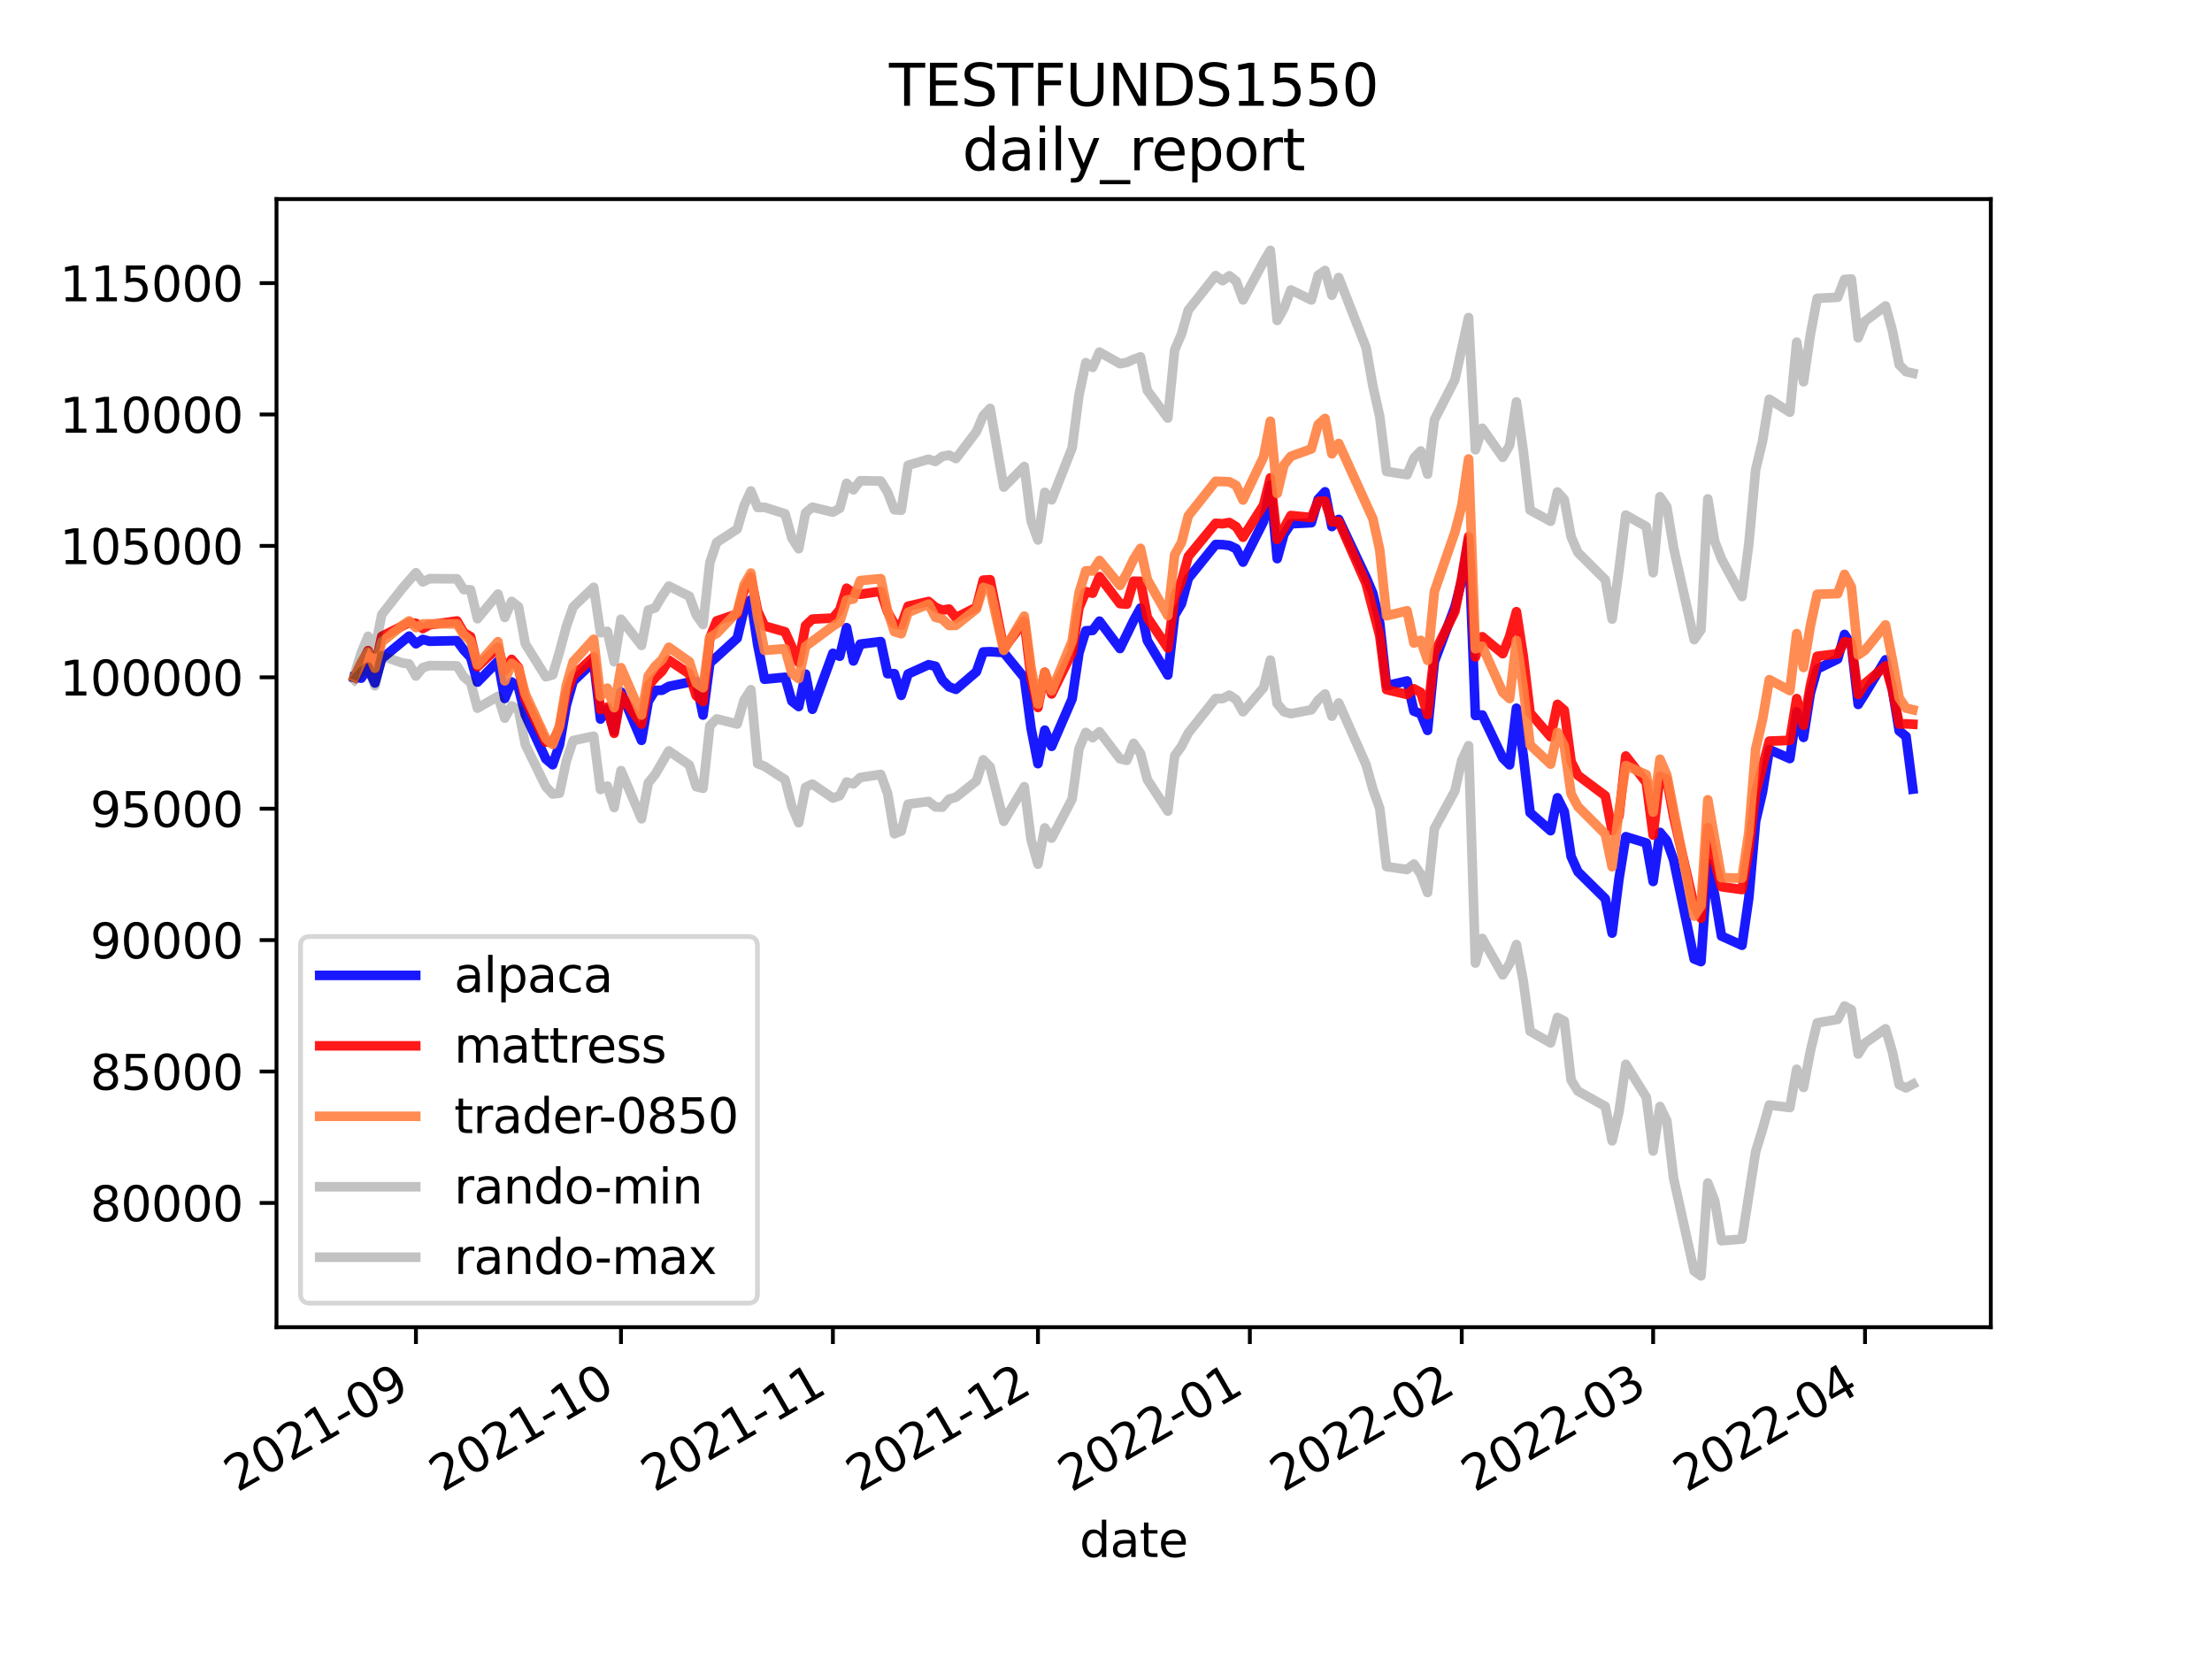 <?xml version="1.0" encoding="utf-8" standalone="no"?>
<!DOCTYPE svg PUBLIC "-//W3C//DTD SVG 1.1//EN"
  "http://www.w3.org/Graphics/SVG/1.1/DTD/svg11.dtd">
<svg height="345.6pt" version="1.1" viewBox="0 0 460.8 345.6" width="460.8pt" xmlns="http://www.w3.org/2000/svg" xmlns:xlink="http://www.w3.org/1999/xlink">
 <defs>
  <style type="text/css">*{stroke-linecap:butt;stroke-linejoin:round;}</style>
 </defs>
 <g id="figure_1">
  <g id="patch_1">
   <path d="M 0 345.6 
L 460.8 345.6 
L 460.8 0 
L 0 0 
z
" style="fill:#ffffff;"/>
  </g>
  <g id="axes_1">
   <g id="patch_2">
    <path d="M 57.6 276.48 
L 414.72 276.48 
L 414.72 41.472 
L 57.6 41.472 
z
" style="fill:#ffffff;"/>
   </g>
   <g id="matplotlib.axis_1">
    <g id="xtick_1">
     <g id="line2d_1">
      <defs>
       <path d="M 0 0 
L 0 3.5 
" id="mdca971bf3f" style="stroke:#000000;stroke-width:0.8;"/>
      </defs>
      <g>
       <use style="stroke:#000000;stroke-width:0.8;" x="86.648" xlink:href="#mdca971bf3f" y="276.48"/>
      </g>
     </g>
     <g id="text_1">
      <!-- 2021-09 -->
      <g transform="translate(49.423 310.952)rotate(-30)scale(0.1 -0.1)">
       <defs>
        <path d="M 1228 531 
L 3431 531 
L 3431 0 
L 469 0 
L 469 531 
Q 828 903 1448 1529 
Q 2069 2156 2228 2338 
Q 2531 2678 2651 2914 
Q 2772 3150 2772 3378 
Q 2772 3750 2511 3984 
Q 2250 4219 1831 4219 
Q 1534 4219 1204 4116 
Q 875 4013 500 3803 
L 500 4441 
Q 881 4594 1212 4672 
Q 1544 4750 1819 4750 
Q 2544 4750 2975 4387 
Q 3406 4025 3406 3419 
Q 3406 3131 3298 2873 
Q 3191 2616 2906 2266 
Q 2828 2175 2409 1742 
Q 1991 1309 1228 531 
z
" id="DejaVuSans-32" transform="scale(0.016)"/>
        <path d="M 2034 4250 
Q 1547 4250 1301 3770 
Q 1056 3291 1056 2328 
Q 1056 1369 1301 889 
Q 1547 409 2034 409 
Q 2525 409 2770 889 
Q 3016 1369 3016 2328 
Q 3016 3291 2770 3770 
Q 2525 4250 2034 4250 
z
M 2034 4750 
Q 2819 4750 3233 4129 
Q 3647 3509 3647 2328 
Q 3647 1150 3233 529 
Q 2819 -91 2034 -91 
Q 1250 -91 836 529 
Q 422 1150 422 2328 
Q 422 3509 836 4129 
Q 1250 4750 2034 4750 
z
" id="DejaVuSans-30" transform="scale(0.016)"/>
        <path d="M 794 531 
L 1825 531 
L 1825 4091 
L 703 3866 
L 703 4441 
L 1819 4666 
L 2450 4666 
L 2450 531 
L 3481 531 
L 3481 0 
L 794 0 
L 794 531 
z
" id="DejaVuSans-31" transform="scale(0.016)"/>
        <path d="M 313 2009 
L 1997 2009 
L 1997 1497 
L 313 1497 
L 313 2009 
z
" id="DejaVuSans-2d" transform="scale(0.016)"/>
        <path d="M 703 97 
L 703 672 
Q 941 559 1184 500 
Q 1428 441 1663 441 
Q 2288 441 2617 861 
Q 2947 1281 2994 2138 
Q 2813 1869 2534 1725 
Q 2256 1581 1919 1581 
Q 1219 1581 811 2004 
Q 403 2428 403 3163 
Q 403 3881 828 4315 
Q 1253 4750 1959 4750 
Q 2769 4750 3195 4129 
Q 3622 3509 3622 2328 
Q 3622 1225 3098 567 
Q 2575 -91 1691 -91 
Q 1453 -91 1209 -44 
Q 966 3 703 97 
z
M 1959 2075 
Q 2384 2075 2632 2365 
Q 2881 2656 2881 3163 
Q 2881 3666 2632 3958 
Q 2384 4250 1959 4250 
Q 1534 4250 1286 3958 
Q 1038 3666 1038 3163 
Q 1038 2656 1286 2365 
Q 1534 2075 1959 2075 
z
" id="DejaVuSans-39" transform="scale(0.016)"/>
       </defs>
       <use xlink:href="#DejaVuSans-32"/>
       <use x="63.623" xlink:href="#DejaVuSans-30"/>
       <use x="127.246" xlink:href="#DejaVuSans-32"/>
       <use x="190.869" xlink:href="#DejaVuSans-31"/>
       <use x="254.492" xlink:href="#DejaVuSans-2d"/>
       <use x="290.576" xlink:href="#DejaVuSans-30"/>
       <use x="354.199" xlink:href="#DejaVuSans-39"/>
      </g>
     </g>
    </g>
    <g id="xtick_2">
     <g id="line2d_2">
      <g>
       <use style="stroke:#000000;stroke-width:0.8;" x="129.366" xlink:href="#mdca971bf3f" y="276.48"/>
      </g>
     </g>
     <g id="text_2">
      <!-- 2021-10 -->
      <g transform="translate(92.141 310.952)rotate(-30)scale(0.1 -0.1)">
       <use xlink:href="#DejaVuSans-32"/>
       <use x="63.623" xlink:href="#DejaVuSans-30"/>
       <use x="127.246" xlink:href="#DejaVuSans-32"/>
       <use x="190.869" xlink:href="#DejaVuSans-31"/>
       <use x="254.492" xlink:href="#DejaVuSans-2d"/>
       <use x="290.576" xlink:href="#DejaVuSans-31"/>
       <use x="354.199" xlink:href="#DejaVuSans-30"/>
      </g>
     </g>
    </g>
    <g id="xtick_3">
     <g id="line2d_3">
      <g>
       <use style="stroke:#000000;stroke-width:0.8;" x="173.507" xlink:href="#mdca971bf3f" y="276.48"/>
      </g>
     </g>
     <g id="text_3">
      <!-- 2021-11 -->
      <g transform="translate(136.283 310.952)rotate(-30)scale(0.1 -0.1)">
       <use xlink:href="#DejaVuSans-32"/>
       <use x="63.623" xlink:href="#DejaVuSans-30"/>
       <use x="127.246" xlink:href="#DejaVuSans-32"/>
       <use x="190.869" xlink:href="#DejaVuSans-31"/>
       <use x="254.492" xlink:href="#DejaVuSans-2d"/>
       <use x="290.576" xlink:href="#DejaVuSans-31"/>
       <use x="354.199" xlink:href="#DejaVuSans-31"/>
      </g>
     </g>
    </g>
    <g id="xtick_4">
     <g id="line2d_4">
      <g>
       <use style="stroke:#000000;stroke-width:0.8;" x="216.225" xlink:href="#mdca971bf3f" y="276.48"/>
      </g>
     </g>
     <g id="text_4">
      <!-- 2021-12 -->
      <g transform="translate(179 310.952)rotate(-30)scale(0.1 -0.1)">
       <use xlink:href="#DejaVuSans-32"/>
       <use x="63.623" xlink:href="#DejaVuSans-30"/>
       <use x="127.246" xlink:href="#DejaVuSans-32"/>
       <use x="190.869" xlink:href="#DejaVuSans-31"/>
       <use x="254.492" xlink:href="#DejaVuSans-2d"/>
       <use x="290.576" xlink:href="#DejaVuSans-31"/>
       <use x="354.199" xlink:href="#DejaVuSans-32"/>
      </g>
     </g>
    </g>
    <g id="xtick_5">
     <g id="line2d_5">
      <g>
       <use style="stroke:#000000;stroke-width:0.8;" x="260.367" xlink:href="#mdca971bf3f" y="276.48"/>
      </g>
     </g>
     <g id="text_5">
      <!-- 2022-01 -->
      <g transform="translate(223.142 310.952)rotate(-30)scale(0.1 -0.1)">
       <use xlink:href="#DejaVuSans-32"/>
       <use x="63.623" xlink:href="#DejaVuSans-30"/>
       <use x="127.246" xlink:href="#DejaVuSans-32"/>
       <use x="190.869" xlink:href="#DejaVuSans-32"/>
       <use x="254.492" xlink:href="#DejaVuSans-2d"/>
       <use x="290.576" xlink:href="#DejaVuSans-30"/>
       <use x="354.199" xlink:href="#DejaVuSans-31"/>
      </g>
     </g>
    </g>
    <g id="xtick_6">
     <g id="line2d_6">
      <g>
       <use style="stroke:#000000;stroke-width:0.8;" x="304.508" xlink:href="#mdca971bf3f" y="276.48"/>
      </g>
     </g>
     <g id="text_6">
      <!-- 2022-02 -->
      <g transform="translate(267.284 310.952)rotate(-30)scale(0.1 -0.1)">
       <use xlink:href="#DejaVuSans-32"/>
       <use x="63.623" xlink:href="#DejaVuSans-30"/>
       <use x="127.246" xlink:href="#DejaVuSans-32"/>
       <use x="190.869" xlink:href="#DejaVuSans-32"/>
       <use x="254.492" xlink:href="#DejaVuSans-2d"/>
       <use x="290.576" xlink:href="#DejaVuSans-30"/>
       <use x="354.199" xlink:href="#DejaVuSans-32"/>
      </g>
     </g>
    </g>
    <g id="xtick_7">
     <g id="line2d_7">
      <g>
       <use style="stroke:#000000;stroke-width:0.8;" x="344.378" xlink:href="#mdca971bf3f" y="276.48"/>
      </g>
     </g>
     <g id="text_7">
      <!-- 2022-03 -->
      <g transform="translate(307.153 310.952)rotate(-30)scale(0.1 -0.1)">
       <defs>
        <path d="M 2597 2516 
Q 3050 2419 3304 2112 
Q 3559 1806 3559 1356 
Q 3559 666 3084 287 
Q 2609 -91 1734 -91 
Q 1441 -91 1130 -33 
Q 819 25 488 141 
L 488 750 
Q 750 597 1062 519 
Q 1375 441 1716 441 
Q 2309 441 2620 675 
Q 2931 909 2931 1356 
Q 2931 1769 2642 2001 
Q 2353 2234 1838 2234 
L 1294 2234 
L 1294 2753 
L 1863 2753 
Q 2328 2753 2575 2939 
Q 2822 3125 2822 3475 
Q 2822 3834 2567 4026 
Q 2313 4219 1838 4219 
Q 1578 4219 1281 4162 
Q 984 4106 628 3988 
L 628 4550 
Q 988 4650 1302 4700 
Q 1616 4750 1894 4750 
Q 2613 4750 3031 4423 
Q 3450 4097 3450 3541 
Q 3450 3153 3228 2886 
Q 3006 2619 2597 2516 
z
" id="DejaVuSans-33" transform="scale(0.016)"/>
       </defs>
       <use xlink:href="#DejaVuSans-32"/>
       <use x="63.623" xlink:href="#DejaVuSans-30"/>
       <use x="127.246" xlink:href="#DejaVuSans-32"/>
       <use x="190.869" xlink:href="#DejaVuSans-32"/>
       <use x="254.492" xlink:href="#DejaVuSans-2d"/>
       <use x="290.576" xlink:href="#DejaVuSans-30"/>
       <use x="354.199" xlink:href="#DejaVuSans-33"/>
      </g>
     </g>
    </g>
    <g id="xtick_8">
     <g id="line2d_8">
      <g>
       <use style="stroke:#000000;stroke-width:0.8;" x="388.52" xlink:href="#mdca971bf3f" y="276.48"/>
      </g>
     </g>
     <g id="text_8">
      <!-- 2022-04 -->
      <g transform="translate(351.295 310.952)rotate(-30)scale(0.1 -0.1)">
       <defs>
        <path d="M 2419 4116 
L 825 1625 
L 2419 1625 
L 2419 4116 
z
M 2253 4666 
L 3047 4666 
L 3047 1625 
L 3713 1625 
L 3713 1100 
L 3047 1100 
L 3047 0 
L 2419 0 
L 2419 1100 
L 313 1100 
L 313 1709 
L 2253 4666 
z
" id="DejaVuSans-34" transform="scale(0.016)"/>
       </defs>
       <use xlink:href="#DejaVuSans-32"/>
       <use x="63.623" xlink:href="#DejaVuSans-30"/>
       <use x="127.246" xlink:href="#DejaVuSans-32"/>
       <use x="190.869" xlink:href="#DejaVuSans-32"/>
       <use x="254.492" xlink:href="#DejaVuSans-2d"/>
       <use x="290.576" xlink:href="#DejaVuSans-30"/>
       <use x="354.199" xlink:href="#DejaVuSans-34"/>
      </g>
     </g>
    </g>
    <g id="text_9">
     <!-- date -->
     <g transform="translate(224.885 324.351)scale(0.1 -0.1)">
      <defs>
       <path d="M 2906 2969 
L 2906 4863 
L 3481 4863 
L 3481 0 
L 2906 0 
L 2906 525 
Q 2725 213 2448 61 
Q 2172 -91 1784 -91 
Q 1150 -91 751 415 
Q 353 922 353 1747 
Q 353 2572 751 3078 
Q 1150 3584 1784 3584 
Q 2172 3584 2448 3432 
Q 2725 3281 2906 2969 
z
M 947 1747 
Q 947 1113 1208 752 
Q 1469 391 1925 391 
Q 2381 391 2643 752 
Q 2906 1113 2906 1747 
Q 2906 2381 2643 2742 
Q 2381 3103 1925 3103 
Q 1469 3103 1208 2742 
Q 947 2381 947 1747 
z
" id="DejaVuSans-64" transform="scale(0.016)"/>
       <path d="M 2194 1759 
Q 1497 1759 1228 1600 
Q 959 1441 959 1056 
Q 959 750 1161 570 
Q 1363 391 1709 391 
Q 2188 391 2477 730 
Q 2766 1069 2766 1631 
L 2766 1759 
L 2194 1759 
z
M 3341 1997 
L 3341 0 
L 2766 0 
L 2766 531 
Q 2569 213 2275 61 
Q 1981 -91 1556 -91 
Q 1019 -91 701 211 
Q 384 513 384 1019 
Q 384 1609 779 1909 
Q 1175 2209 1959 2209 
L 2766 2209 
L 2766 2266 
Q 2766 2663 2505 2880 
Q 2244 3097 1772 3097 
Q 1472 3097 1187 3025 
Q 903 2953 641 2809 
L 641 3341 
Q 956 3463 1253 3523 
Q 1550 3584 1831 3584 
Q 2591 3584 2966 3190 
Q 3341 2797 3341 1997 
z
" id="DejaVuSans-61" transform="scale(0.016)"/>
       <path d="M 1172 4494 
L 1172 3500 
L 2356 3500 
L 2356 3053 
L 1172 3053 
L 1172 1153 
Q 1172 725 1289 603 
Q 1406 481 1766 481 
L 2356 481 
L 2356 0 
L 1766 0 
Q 1100 0 847 248 
Q 594 497 594 1153 
L 594 3053 
L 172 3053 
L 172 3500 
L 594 3500 
L 594 4494 
L 1172 4494 
z
" id="DejaVuSans-74" transform="scale(0.016)"/>
       <path d="M 3597 1894 
L 3597 1613 
L 953 1613 
Q 991 1019 1311 708 
Q 1631 397 2203 397 
Q 2534 397 2845 478 
Q 3156 559 3463 722 
L 3463 178 
Q 3153 47 2828 -22 
Q 2503 -91 2169 -91 
Q 1331 -91 842 396 
Q 353 884 353 1716 
Q 353 2575 817 3079 
Q 1281 3584 2069 3584 
Q 2775 3584 3186 3129 
Q 3597 2675 3597 1894 
z
M 3022 2063 
Q 3016 2534 2758 2815 
Q 2500 3097 2075 3097 
Q 1594 3097 1305 2825 
Q 1016 2553 972 2059 
L 3022 2063 
z
" id="DejaVuSans-65" transform="scale(0.016)"/>
      </defs>
      <use xlink:href="#DejaVuSans-64"/>
      <use x="63.477" xlink:href="#DejaVuSans-61"/>
      <use x="124.756" xlink:href="#DejaVuSans-74"/>
      <use x="163.965" xlink:href="#DejaVuSans-65"/>
     </g>
    </g>
   </g>
   <g id="matplotlib.axis_2">
    <g id="ytick_1">
     <g id="line2d_9">
      <defs>
       <path d="M 0 0 
L -3.5 0 
" id="m763bbea1dd" style="stroke:#000000;stroke-width:0.8;"/>
      </defs>
      <g>
       <use style="stroke:#000000;stroke-width:0.8;" x="57.6" xlink:href="#m763bbea1dd" y="250.591"/>
      </g>
     </g>
     <g id="text_10">
      <!-- 80000 -->
      <g transform="translate(18.788 254.39)scale(0.1 -0.1)">
       <defs>
        <path d="M 2034 2216 
Q 1584 2216 1326 1975 
Q 1069 1734 1069 1313 
Q 1069 891 1326 650 
Q 1584 409 2034 409 
Q 2484 409 2743 651 
Q 3003 894 3003 1313 
Q 3003 1734 2745 1975 
Q 2488 2216 2034 2216 
z
M 1403 2484 
Q 997 2584 770 2862 
Q 544 3141 544 3541 
Q 544 4100 942 4425 
Q 1341 4750 2034 4750 
Q 2731 4750 3128 4425 
Q 3525 4100 3525 3541 
Q 3525 3141 3298 2862 
Q 3072 2584 2669 2484 
Q 3125 2378 3379 2068 
Q 3634 1759 3634 1313 
Q 3634 634 3220 271 
Q 2806 -91 2034 -91 
Q 1263 -91 848 271 
Q 434 634 434 1313 
Q 434 1759 690 2068 
Q 947 2378 1403 2484 
z
M 1172 3481 
Q 1172 3119 1398 2916 
Q 1625 2713 2034 2713 
Q 2441 2713 2670 2916 
Q 2900 3119 2900 3481 
Q 2900 3844 2670 4047 
Q 2441 4250 2034 4250 
Q 1625 4250 1398 4047 
Q 1172 3844 1172 3481 
z
" id="DejaVuSans-38" transform="scale(0.016)"/>
       </defs>
       <use xlink:href="#DejaVuSans-38"/>
       <use x="63.623" xlink:href="#DejaVuSans-30"/>
       <use x="127.246" xlink:href="#DejaVuSans-30"/>
       <use x="190.869" xlink:href="#DejaVuSans-30"/>
       <use x="254.492" xlink:href="#DejaVuSans-30"/>
      </g>
     </g>
    </g>
    <g id="ytick_2">
     <g id="line2d_10">
      <g>
       <use style="stroke:#000000;stroke-width:0.8;" x="57.6" xlink:href="#m763bbea1dd" y="223.217"/>
      </g>
     </g>
     <g id="text_11">
      <!-- 85000 -->
      <g transform="translate(18.788 227.016)scale(0.1 -0.1)">
       <defs>
        <path d="M 691 4666 
L 3169 4666 
L 3169 4134 
L 1269 4134 
L 1269 2991 
Q 1406 3038 1543 3061 
Q 1681 3084 1819 3084 
Q 2600 3084 3056 2656 
Q 3513 2228 3513 1497 
Q 3513 744 3044 326 
Q 2575 -91 1722 -91 
Q 1428 -91 1123 -41 
Q 819 9 494 109 
L 494 744 
Q 775 591 1075 516 
Q 1375 441 1709 441 
Q 2250 441 2565 725 
Q 2881 1009 2881 1497 
Q 2881 1984 2565 2268 
Q 2250 2553 1709 2553 
Q 1456 2553 1204 2497 
Q 953 2441 691 2322 
L 691 4666 
z
" id="DejaVuSans-35" transform="scale(0.016)"/>
       </defs>
       <use xlink:href="#DejaVuSans-38"/>
       <use x="63.623" xlink:href="#DejaVuSans-35"/>
       <use x="127.246" xlink:href="#DejaVuSans-30"/>
       <use x="190.869" xlink:href="#DejaVuSans-30"/>
       <use x="254.492" xlink:href="#DejaVuSans-30"/>
      </g>
     </g>
    </g>
    <g id="ytick_3">
     <g id="line2d_11">
      <g>
       <use style="stroke:#000000;stroke-width:0.8;" x="57.6" xlink:href="#m763bbea1dd" y="195.843"/>
      </g>
     </g>
     <g id="text_12">
      <!-- 90000 -->
      <g transform="translate(18.788 199.642)scale(0.1 -0.1)">
       <use xlink:href="#DejaVuSans-39"/>
       <use x="63.623" xlink:href="#DejaVuSans-30"/>
       <use x="127.246" xlink:href="#DejaVuSans-30"/>
       <use x="190.869" xlink:href="#DejaVuSans-30"/>
       <use x="254.492" xlink:href="#DejaVuSans-30"/>
      </g>
     </g>
    </g>
    <g id="ytick_4">
     <g id="line2d_12">
      <g>
       <use style="stroke:#000000;stroke-width:0.8;" x="57.6" xlink:href="#m763bbea1dd" y="168.469"/>
      </g>
     </g>
     <g id="text_13">
      <!-- 95000 -->
      <g transform="translate(18.788 172.268)scale(0.1 -0.1)">
       <use xlink:href="#DejaVuSans-39"/>
       <use x="63.623" xlink:href="#DejaVuSans-35"/>
       <use x="127.246" xlink:href="#DejaVuSans-30"/>
       <use x="190.869" xlink:href="#DejaVuSans-30"/>
       <use x="254.492" xlink:href="#DejaVuSans-30"/>
      </g>
     </g>
    </g>
    <g id="ytick_5">
     <g id="line2d_13">
      <g>
       <use style="stroke:#000000;stroke-width:0.8;" x="57.6" xlink:href="#m763bbea1dd" y="141.094"/>
      </g>
     </g>
     <g id="text_14">
      <!-- 100000 -->
      <g transform="translate(12.425 144.894)scale(0.1 -0.1)">
       <use xlink:href="#DejaVuSans-31"/>
       <use x="63.623" xlink:href="#DejaVuSans-30"/>
       <use x="127.246" xlink:href="#DejaVuSans-30"/>
       <use x="190.869" xlink:href="#DejaVuSans-30"/>
       <use x="254.492" xlink:href="#DejaVuSans-30"/>
       <use x="318.115" xlink:href="#DejaVuSans-30"/>
      </g>
     </g>
    </g>
    <g id="ytick_6">
     <g id="line2d_14">
      <g>
       <use style="stroke:#000000;stroke-width:0.8;" x="57.6" xlink:href="#m763bbea1dd" y="113.72"/>
      </g>
     </g>
     <g id="text_15">
      <!-- 105000 -->
      <g transform="translate(12.425 117.519)scale(0.1 -0.1)">
       <use xlink:href="#DejaVuSans-31"/>
       <use x="63.623" xlink:href="#DejaVuSans-30"/>
       <use x="127.246" xlink:href="#DejaVuSans-35"/>
       <use x="190.869" xlink:href="#DejaVuSans-30"/>
       <use x="254.492" xlink:href="#DejaVuSans-30"/>
       <use x="318.115" xlink:href="#DejaVuSans-30"/>
      </g>
     </g>
    </g>
    <g id="ytick_7">
     <g id="line2d_15">
      <g>
       <use style="stroke:#000000;stroke-width:0.8;" x="57.6" xlink:href="#m763bbea1dd" y="86.346"/>
      </g>
     </g>
     <g id="text_16">
      <!-- 110000 -->
      <g transform="translate(12.425 90.145)scale(0.1 -0.1)">
       <use xlink:href="#DejaVuSans-31"/>
       <use x="63.623" xlink:href="#DejaVuSans-31"/>
       <use x="127.246" xlink:href="#DejaVuSans-30"/>
       <use x="190.869" xlink:href="#DejaVuSans-30"/>
       <use x="254.492" xlink:href="#DejaVuSans-30"/>
       <use x="318.115" xlink:href="#DejaVuSans-30"/>
      </g>
     </g>
    </g>
    <g id="ytick_8">
     <g id="line2d_16">
      <g>
       <use style="stroke:#000000;stroke-width:0.8;" x="57.6" xlink:href="#m763bbea1dd" y="58.972"/>
      </g>
     </g>
     <g id="text_17">
      <!-- 115000 -->
      <g transform="translate(12.425 62.771)scale(0.1 -0.1)">
       <use xlink:href="#DejaVuSans-31"/>
       <use x="63.623" xlink:href="#DejaVuSans-31"/>
       <use x="127.246" xlink:href="#DejaVuSans-35"/>
       <use x="190.869" xlink:href="#DejaVuSans-30"/>
       <use x="254.492" xlink:href="#DejaVuSans-30"/>
       <use x="318.115" xlink:href="#DejaVuSans-30"/>
      </g>
     </g>
    </g>
   </g>
   <g id="line2d_17">
    <path clip-path="url(#p7fd8f8ef59)" d="M 73.833 141.094 
L 75.257 141.273 
L 76.681 139.109 
L 78.104 142.283 
L 79.528 137.193 
L 85.224 132.511 
L 86.648 134.107 
L 88.072 133.205 
L 89.496 133.586 
L 95.192 133.468 
L 96.616 135.418 
L 98.039 136.938 
L 99.463 142.101 
L 103.735 137.739 
L 105.159 145.505 
L 106.583 142.063 
L 108.007 143.218 
L 109.431 148.888 
L 113.703 158.088 
L 115.127 159.308 
L 116.55 155.165 
L 117.974 146.938 
L 119.398 141.94 
L 123.67 137.834 
L 125.094 149.795 
L 126.518 147.711 
L 127.942 152.329 
L 129.366 144.151 
L 133.638 154.229 
L 135.061 146.093 
L 136.485 143.813 
L 137.909 143.794 
L 139.333 142.982 
L 143.605 142.115 
L 145.029 141.99 
L 146.453 148.967 
L 147.877 138.097 
L 149.301 136.851 
L 153.572 132.948 
L 154.996 127.018 
L 156.42 124.955 
L 157.844 134.339 
L 159.268 141.5 
L 163.54 141.085 
L 164.964 146.07 
L 166.388 147.19 
L 167.812 140.417 
L 169.236 147.755 
L 173.507 136.095 
L 174.931 136.707 
L 176.355 130.754 
L 177.779 137.691 
L 179.203 134.183 
L 183.475 133.652 
L 184.899 140.345 
L 186.323 140.334 
L 187.747 144.857 
L 189.171 140.403 
L 193.442 138.469 
L 194.866 138.782 
L 196.29 141.658 
L 197.714 143.082 
L 199.138 143.601 
L 203.41 139.933 
L 204.834 135.813 
L 206.258 135.755 
L 209.105 135.945 
L 213.377 141.169 
L 214.801 151.764 
L 216.225 159.083 
L 217.649 152.101 
L 219.073 155.478 
L 223.345 145.594 
L 224.769 136.021 
L 226.193 131.402 
L 227.616 131.327 
L 229.04 129.393 
L 233.312 135.099 
L 236.16 129.25 
L 237.584 126.671 
L 239.008 133.432 
L 243.28 140.624 
L 244.704 128.182 
L 246.127 125.764 
L 247.551 120.486 
L 253.247 113.424 
L 254.671 113.457 
L 256.095 113.631 
L 257.519 114.304 
L 258.943 117.101 
L 263.215 108.639 
L 264.638 101.073 
L 266.062 116.376 
L 267.486 111.278 
L 268.91 109.118 
L 273.182 108.894 
L 274.606 103.98 
L 276.03 102.45 
L 277.454 109.698 
L 278.878 108.194 
L 284.573 120.255 
L 285.997 123.616 
L 287.421 129.764 
L 288.845 142.844 
L 293.117 141.853 
L 294.541 148.147 
L 295.965 148.666 
L 297.389 152.154 
L 298.813 137.833 
L 303.084 126.447 
L 304.508 120.938 
L 305.932 112.457 
L 307.356 149.054 
L 308.78 148.941 
L 313.052 157.904 
L 314.476 159.332 
L 315.9 147.535 
L 317.324 157.315 
L 318.748 169.3 
L 323.019 173.05 
L 324.443 166.189 
L 325.867 169.042 
L 327.291 178.417 
L 328.715 181.6 
L 334.411 187.221 
L 335.835 194.386 
L 337.259 183.115 
L 338.682 174.297 
L 342.954 175.612 
L 344.378 183.631 
L 345.802 173.394 
L 347.226 175.122 
L 348.65 179.176 
L 352.922 199.767 
L 354.346 200.327 
L 355.77 179.827 
L 357.193 186.414 
L 358.617 194.999 
L 362.889 196.921 
L 364.313 187.029 
L 365.737 171.074 
L 367.161 165.016 
L 368.585 156.151 
L 372.857 158.025 
L 374.281 148.32 
L 375.704 153.611 
L 377.128 144.434 
L 378.552 139.376 
L 382.824 137.288 
L 384.248 132.163 
L 385.672 134.342 
L 387.096 146.749 
L 388.52 144.497 
L 392.792 137.45 
L 394.216 143.613 
L 395.639 152.259 
L 397.063 153.389 
L 398.487 164.396 
L 398.487 164.396 
" style="fill:none;stroke:#0000ff;stroke-linecap:square;stroke-opacity:0.9;stroke-width:2;"/>
   </g>
   <g id="line2d_18">
    <path clip-path="url(#p7fd8f8ef59)" d="M 73.833 141.094 
L 76.681 135.544 
L 78.104 139.202 
L 79.528 132.56 
L 85.224 129.698 
L 86.648 129.853 
L 88.072 130.941 
L 89.496 130.158 
L 95.192 129.359 
L 96.616 131.799 
L 98.039 132.644 
L 99.463 138.879 
L 103.735 134.881 
L 105.159 139.81 
L 106.583 137.362 
L 108.007 139.058 
L 109.431 145.716 
L 113.703 154.573 
L 115.127 154.651 
L 116.55 151.569 
L 117.974 144.404 
L 119.398 140.777 
L 123.67 136.838 
L 125.094 147.825 
L 126.518 147.301 
L 127.942 152.77 
L 129.366 144.772 
L 133.638 150.834 
L 135.061 142.87 
L 136.485 141.169 
L 137.909 139.826 
L 139.333 137.529 
L 143.605 140.38 
L 145.029 144.934 
L 146.453 146.125 
L 147.877 132.895 
L 149.301 129.343 
L 153.572 127.9 
L 154.996 122.922 
L 156.42 120.244 
L 157.844 127.317 
L 159.268 130.396 
L 163.54 131.611 
L 166.388 138.007 
L 167.812 130.315 
L 169.236 128.971 
L 173.507 128.753 
L 174.931 127.071 
L 176.355 122.536 
L 177.779 123.563 
L 179.203 123.8 
L 183.475 123.175 
L 184.899 127.473 
L 186.323 129.979 
L 187.747 130.239 
L 189.171 126.282 
L 193.442 125.303 
L 194.866 126.515 
L 196.29 127.1 
L 197.714 126.877 
L 199.138 128.683 
L 203.41 126.51 
L 204.834 120.852 
L 206.258 120.764 
L 209.105 135.117 
L 213.377 129.42 
L 214.801 141.209 
L 216.225 147.379 
L 217.649 140.04 
L 219.073 144.564 
L 223.345 135.909 
L 224.769 126.631 
L 226.193 123.251 
L 227.616 123.576 
L 229.04 120.12 
L 233.312 125.743 
L 234.736 125.862 
L 236.16 121.077 
L 237.584 121.103 
L 239.008 128.622 
L 243.28 134.992 
L 244.704 124.377 
L 246.127 121.057 
L 247.551 115.906 
L 253.247 109.009 
L 254.671 109.106 
L 256.095 108.847 
L 257.519 109.718 
L 258.943 111.913 
L 263.215 105.228 
L 264.638 99.542 
L 266.062 112.367 
L 267.486 109.995 
L 268.91 107.391 
L 273.182 107.818 
L 274.606 104.431 
L 276.03 104.403 
L 277.454 108.706 
L 278.878 108.64 
L 284.573 121.546 
L 287.421 132.402 
L 288.845 143.661 
L 293.117 144.669 
L 294.541 143.48 
L 295.965 144.248 
L 297.389 148.854 
L 298.813 136.028 
L 303.084 127.406 
L 304.508 120.315 
L 305.932 111.778 
L 307.356 136.868 
L 308.78 132.642 
L 313.052 136.174 
L 314.476 132.596 
L 315.9 127.426 
L 317.324 136.654 
L 318.748 148.514 
L 323.019 153.483 
L 324.443 146.724 
L 325.867 147.948 
L 327.291 158.647 
L 328.715 161.508 
L 334.411 165.774 
L 335.835 173.082 
L 337.259 170.015 
L 338.682 157.486 
L 342.954 163.023 
L 344.378 173.96 
L 345.802 161.68 
L 347.226 162.37 
L 348.65 170.123 
L 352.922 188.715 
L 354.346 191.298 
L 355.77 172.428 
L 357.193 179.452 
L 358.617 184.72 
L 362.889 185.319 
L 364.313 176.981 
L 365.737 165.123 
L 368.585 154.392 
L 372.857 154.227 
L 374.281 145.526 
L 375.704 151.082 
L 377.128 142.865 
L 378.552 136.71 
L 382.824 136.193 
L 384.248 133.67 
L 385.672 133.917 
L 387.096 144.656 
L 388.52 142.373 
L 392.792 138.713 
L 394.216 143.707 
L 395.639 150.838 
L 397.063 150.787 
L 398.487 150.871 
L 398.487 150.871 
" style="fill:none;stroke:#ff0000;stroke-linecap:square;stroke-opacity:0.9;stroke-width:2;"/>
   </g>
   <g id="line2d_19">
    <path clip-path="url(#p7fd8f8ef59)" d="M 73.833 141.094 
L 75.257 138 
L 76.681 135.864 
L 78.104 139.192 
L 79.528 133.743 
L 83.8 130.303 
L 85.224 129.347 
L 86.648 130.742 
L 88.072 129.98 
L 89.496 129.948 
L 95.192 129.964 
L 96.616 132.214 
L 98.039 133.491 
L 99.463 138.512 
L 103.735 133.668 
L 105.159 141.835 
L 106.583 138.187 
L 108.007 139.212 
L 109.431 144.568 
L 113.703 153.825 
L 115.127 155.1 
L 116.55 151.268 
L 117.974 142.798 
L 119.398 137.867 
L 123.67 133.174 
L 125.094 145.089 
L 126.518 143.356 
L 127.942 147.422 
L 129.366 139.096 
L 133.638 148.945 
L 135.061 140.773 
L 136.485 138.789 
L 137.909 137.436 
L 139.333 134.84 
L 143.605 137.852 
L 145.029 142.307 
L 146.453 143.266 
L 147.877 132.716 
L 149.301 131.956 
L 153.572 127.518 
L 154.996 121.866 
L 156.42 119.38 
L 157.844 128.597 
L 159.268 135.486 
L 163.54 135.141 
L 164.964 140.275 
L 166.388 141.358 
L 167.812 134.649 
L 173.507 130.425 
L 174.931 129.538 
L 176.355 125.004 
L 177.779 124.778 
L 179.203 120.948 
L 183.475 120.538 
L 184.899 127.279 
L 186.323 131.593 
L 187.747 132.016 
L 189.171 127.569 
L 193.442 125.853 
L 194.866 128.592 
L 196.29 128.944 
L 197.714 130.293 
L 199.138 130.263 
L 203.41 126.861 
L 204.834 122.368 
L 206.258 122.825 
L 209.105 135.485 
L 213.377 128.349 
L 214.801 139.192 
L 216.225 146.656 
L 217.649 140.028 
L 219.073 143.897 
L 223.345 133.583 
L 224.769 123.556 
L 226.193 118.912 
L 227.616 118.935 
L 229.04 116.752 
L 233.312 121.961 
L 234.736 119.465 
L 236.16 116.488 
L 237.584 114.234 
L 239.008 120.726 
L 243.28 128.251 
L 244.704 115.564 
L 246.127 113.02 
L 247.551 107.442 
L 253.247 100.261 
L 256.095 100.365 
L 257.519 101.134 
L 258.943 104.164 
L 263.215 95.205 
L 264.638 87.753 
L 266.062 102.796 
L 267.486 96.856 
L 268.91 95.063 
L 273.182 93.511 
L 274.606 88.445 
L 276.03 87.171 
L 277.454 94.542 
L 278.878 92.381 
L 285.997 108.086 
L 287.421 114.552 
L 288.845 128.283 
L 293.117 127.237 
L 294.541 133.957 
L 295.965 133.394 
L 297.389 137.558 
L 298.813 123.204 
L 303.084 110.867 
L 304.508 105.373 
L 305.932 95.612 
L 307.356 135.164 
L 308.78 134.626 
L 313.052 144.239 
L 314.476 145.517 
L 315.9 133.439 
L 317.324 143.234 
L 318.748 155.181 
L 323.019 159.179 
L 324.443 152.561 
L 325.867 155.413 
L 327.291 165.38 
L 328.715 168.036 
L 334.411 173.738 
L 335.835 180.56 
L 337.259 169.023 
L 338.682 159.485 
L 342.954 161.359 
L 344.378 169.192 
L 345.802 158.165 
L 347.226 161.429 
L 352.922 190.829 
L 354.346 188.724 
L 355.77 166.6 
L 358.617 182.842 
L 362.889 182.933 
L 364.313 173.421 
L 365.737 156.045 
L 367.161 149.92 
L 368.585 141.587 
L 372.857 143.862 
L 374.281 131.99 
L 375.704 139.05 
L 377.128 130.433 
L 378.552 123.793 
L 382.824 123.666 
L 384.248 119.647 
L 385.672 122.287 
L 387.096 136.43 
L 388.52 135.452 
L 392.792 130.175 
L 394.216 137.457 
L 395.639 145.409 
L 397.063 147.507 
L 398.487 147.855 
L 398.487 147.855 
" style="fill:none;stroke:#ff8040;stroke-linecap:square;stroke-opacity:0.9;stroke-width:2;"/>
   </g>
   <g id="line2d_20">
    <path clip-path="url(#p7fd8f8ef59)" d="M 73.833 141.642 
L 75.257 140.021 
L 76.681 138.926 
L 78.104 142.875 
L 79.528 136.62 
L 83.8 138.111 
L 85.224 138.306 
L 86.648 140.83 
L 88.072 139.078 
L 89.496 138.649 
L 95.192 138.711 
L 96.616 141.015 
L 98.039 142.159 
L 99.463 147.527 
L 103.735 145.059 
L 105.159 149.607 
L 106.583 147.045 
L 108.007 147.852 
L 109.431 155.118 
L 113.703 163.863 
L 115.127 165.406 
L 116.55 165.233 
L 117.974 158.555 
L 119.398 154.272 
L 123.67 153.364 
L 125.094 164.475 
L 126.518 163.758 
L 127.942 168.223 
L 129.366 160.527 
L 133.638 170.573 
L 135.061 163.073 
L 136.485 161.314 
L 139.333 156.439 
L 143.605 159.361 
L 145.029 163.871 
L 146.453 164.22 
L 147.877 151.187 
L 149.301 149.759 
L 153.572 150.821 
L 154.996 145.895 
L 156.42 143.672 
L 157.844 159.088 
L 159.268 159.63 
L 163.54 162.402 
L 164.964 167.999 
L 166.388 171.384 
L 167.812 164.002 
L 169.236 163.333 
L 173.507 166.255 
L 174.931 165.74 
L 176.355 162.906 
L 177.779 163.302 
L 179.203 161.973 
L 183.475 161.33 
L 184.899 165.256 
L 186.323 173.687 
L 187.747 173.123 
L 189.171 167.518 
L 193.442 166.965 
L 194.866 168.09 
L 196.29 168.144 
L 197.714 166.476 
L 199.138 166.075 
L 203.41 162.697 
L 204.834 158.285 
L 206.258 159.762 
L 209.105 171.082 
L 213.377 163.886 
L 214.801 174.943 
L 216.225 180.017 
L 217.649 172.459 
L 219.073 174.603 
L 223.345 166.458 
L 224.769 156.002 
L 226.193 152.585 
L 227.616 153.684 
L 229.04 152.45 
L 233.312 158.06 
L 234.736 158.386 
L 236.16 154.847 
L 237.584 156.937 
L 239.008 162.407 
L 243.28 168.965 
L 244.704 157.44 
L 246.127 155.476 
L 247.551 152.685 
L 253.247 145.512 
L 254.671 145.537 
L 256.095 144.805 
L 257.519 145.749 
L 258.943 148.284 
L 263.215 143.264 
L 264.638 137.506 
L 266.062 146.58 
L 267.486 148.274 
L 268.91 148.678 
L 273.182 147.862 
L 274.606 145.85 
L 276.03 144.57 
L 277.454 149.197 
L 278.878 146.437 
L 284.573 159.285 
L 285.997 164.4 
L 287.421 168.384 
L 288.845 180.539 
L 293.117 181.135 
L 294.541 179.999 
L 295.965 182.102 
L 297.389 185.932 
L 298.813 172.626 
L 303.084 164.739 
L 304.508 158.418 
L 305.932 155.335 
L 307.356 200.625 
L 308.78 195.496 
L 313.052 203.084 
L 314.476 200.754 
L 315.9 196.77 
L 317.324 204.344 
L 318.748 214.814 
L 323.019 217.253 
L 324.443 211.952 
L 325.867 212.697 
L 327.291 225.011 
L 328.715 227.3 
L 334.411 230.474 
L 335.835 237.66 
L 337.259 231.652 
L 338.682 221.725 
L 342.954 228.584 
L 344.378 239.768 
L 345.802 230.504 
L 347.226 233.474 
L 348.65 245.51 
L 352.922 264.766 
L 354.346 265.798 
L 355.77 246.437 
L 357.193 250.099 
L 358.617 258.473 
L 362.889 258.117 
L 365.737 239.907 
L 367.161 235.259 
L 368.585 230.185 
L 372.857 230.727 
L 374.281 222.748 
L 375.704 226.537 
L 377.128 218.987 
L 378.552 213.088 
L 382.824 212.344 
L 384.248 209.567 
L 385.672 210.339 
L 387.096 219.575 
L 388.52 217.289 
L 392.792 214.315 
L 394.216 219.145 
L 395.639 225.957 
L 397.063 226.627 
L 398.487 225.867 
L 398.487 225.867 
" style="fill:none;stroke:#0d0d0d;stroke-linecap:square;stroke-opacity:0.25;stroke-width:2;"/>
   </g>
   <g id="line2d_21">
    <path clip-path="url(#p7fd8f8ef59)" d="M 73.833 140.547 
L 75.257 135.984 
L 76.681 132.553 
L 78.104 135.195 
L 79.528 128.026 
L 83.8 122.567 
L 86.648 119.312 
L 88.072 121.215 
L 89.496 120.549 
L 95.192 120.583 
L 96.616 122.818 
L 98.039 122.866 
L 99.463 128.897 
L 103.735 123.754 
L 105.159 128.631 
L 106.583 125.286 
L 108.007 126.385 
L 109.431 134.122 
L 113.703 140.976 
L 115.127 140.589 
L 116.55 135.808 
L 117.974 130.526 
L 119.398 126.441 
L 123.67 122.348 
L 125.094 131.814 
L 126.518 131.527 
L 127.942 137.853 
L 129.366 128.992 
L 133.638 134.452 
L 135.061 127.072 
L 136.485 126.627 
L 137.909 124.187 
L 139.333 122.093 
L 143.605 124.206 
L 145.029 128.093 
L 146.453 130.104 
L 147.877 117.204 
L 149.301 112.991 
L 153.572 110.215 
L 154.996 105.363 
L 156.42 102.274 
L 157.844 105.715 
L 159.268 105.672 
L 163.54 107.023 
L 164.964 112.102 
L 166.388 114.316 
L 167.812 106.831 
L 169.236 105.659 
L 173.507 106.688 
L 174.931 105.889 
L 176.355 100.678 
L 177.779 102.037 
L 179.203 100.142 
L 183.475 100.208 
L 184.899 102.553 
L 186.323 106.196 
L 187.747 106.286 
L 189.171 96.923 
L 193.442 95.67 
L 194.866 96.139 
L 196.29 95.078 
L 197.714 94.807 
L 199.138 95.526 
L 203.41 89.911 
L 204.834 86.564 
L 206.258 85.087 
L 209.105 101.477 
L 213.377 97.181 
L 214.801 108.554 
L 216.225 112.49 
L 217.649 102.565 
L 219.073 104.133 
L 223.345 93.29 
L 224.769 82.351 
L 226.193 75.543 
L 227.616 76.531 
L 229.04 73.347 
L 233.312 75.759 
L 234.736 75.494 
L 236.16 74.842 
L 237.584 74.334 
L 239.008 81.339 
L 243.28 87.093 
L 244.704 72.894 
L 246.127 69.608 
L 247.551 64.603 
L 253.247 57.411 
L 254.671 58.473 
L 256.095 57.446 
L 257.519 58.576 
L 258.943 62.48 
L 263.215 54.543 
L 264.638 52.154 
L 266.062 66.757 
L 267.486 64.215 
L 268.91 60.401 
L 273.182 62.498 
L 274.606 57.336 
L 276.03 56.339 
L 277.454 61.509 
L 278.878 57.809 
L 284.573 72.388 
L 285.997 80.426 
L 287.421 86.754 
L 288.845 98.21 
L 293.117 98.888 
L 294.541 95.417 
L 295.965 93.942 
L 297.389 98.765 
L 298.813 87.447 
L 303.084 79.106 
L 305.932 66.15 
L 307.356 93.705 
L 308.78 89.206 
L 313.052 95.265 
L 314.476 92.78 
L 315.9 83.72 
L 317.324 93.89 
L 318.748 106.266 
L 323.019 108.591 
L 324.443 102.488 
L 325.867 104.053 
L 327.291 111.815 
L 328.715 115.096 
L 334.411 120.764 
L 335.835 128.965 
L 337.259 118.672 
L 338.682 107.294 
L 342.954 109.7 
L 344.378 119.309 
L 345.802 103.47 
L 347.226 105.567 
L 348.65 114.142 
L 352.922 133.245 
L 354.346 131.204 
L 355.77 103.918 
L 357.193 112.722 
L 358.617 116.433 
L 362.889 124.274 
L 364.313 113.273 
L 365.737 97.861 
L 367.161 91.922 
L 368.585 83.167 
L 372.857 85.871 
L 374.281 71.274 
L 375.704 79.53 
L 377.128 69.742 
L 378.552 62.142 
L 382.824 61.933 
L 384.248 58.198 
L 385.672 58.118 
L 387.096 70.364 
L 388.52 66.916 
L 392.792 63.721 
L 394.216 68.87 
L 395.639 75.965 
L 397.063 77.42 
L 398.487 77.742 
L 398.487 77.742 
" style="fill:none;stroke:#0d0d0d;stroke-linecap:square;stroke-opacity:0.25;stroke-width:2;"/>
   </g>
   <g id="patch_3">
    <path d="M 57.6 276.48 
L 57.6 41.472 
" style="fill:none;stroke:#000000;stroke-linecap:square;stroke-linejoin:miter;stroke-width:0.8;"/>
   </g>
   <g id="patch_4">
    <path d="M 414.72 276.48 
L 414.72 41.472 
" style="fill:none;stroke:#000000;stroke-linecap:square;stroke-linejoin:miter;stroke-width:0.8;"/>
   </g>
   <g id="patch_5">
    <path d="M 57.6 276.48 
L 414.72 276.48 
" style="fill:none;stroke:#000000;stroke-linecap:square;stroke-linejoin:miter;stroke-width:0.8;"/>
   </g>
   <g id="patch_6">
    <path d="M 57.6 41.472 
L 414.72 41.472 
" style="fill:none;stroke:#000000;stroke-linecap:square;stroke-linejoin:miter;stroke-width:0.8;"/>
   </g>
   <g id="text_18">
    <!-- TESTFUNDS1550 -->
    <g transform="translate(185.2 22.035)scale(0.12 -0.12)">
     <defs>
      <path d="M -19 4666 
L 3928 4666 
L 3928 4134 
L 2272 4134 
L 2272 0 
L 1638 0 
L 1638 4134 
L -19 4134 
L -19 4666 
z
" id="DejaVuSans-54" transform="scale(0.016)"/>
      <path d="M 628 4666 
L 3578 4666 
L 3578 4134 
L 1259 4134 
L 1259 2753 
L 3481 2753 
L 3481 2222 
L 1259 2222 
L 1259 531 
L 3634 531 
L 3634 0 
L 628 0 
L 628 4666 
z
" id="DejaVuSans-45" transform="scale(0.016)"/>
      <path d="M 3425 4513 
L 3425 3897 
Q 3066 4069 2747 4153 
Q 2428 4238 2131 4238 
Q 1616 4238 1336 4038 
Q 1056 3838 1056 3469 
Q 1056 3159 1242 3001 
Q 1428 2844 1947 2747 
L 2328 2669 
Q 3034 2534 3370 2195 
Q 3706 1856 3706 1288 
Q 3706 609 3251 259 
Q 2797 -91 1919 -91 
Q 1588 -91 1214 -16 
Q 841 59 441 206 
L 441 856 
Q 825 641 1194 531 
Q 1563 422 1919 422 
Q 2459 422 2753 634 
Q 3047 847 3047 1241 
Q 3047 1584 2836 1778 
Q 2625 1972 2144 2069 
L 1759 2144 
Q 1053 2284 737 2584 
Q 422 2884 422 3419 
Q 422 4038 858 4394 
Q 1294 4750 2059 4750 
Q 2388 4750 2728 4690 
Q 3069 4631 3425 4513 
z
" id="DejaVuSans-53" transform="scale(0.016)"/>
      <path d="M 628 4666 
L 3309 4666 
L 3309 4134 
L 1259 4134 
L 1259 2759 
L 3109 2759 
L 3109 2228 
L 1259 2228 
L 1259 0 
L 628 0 
L 628 4666 
z
" id="DejaVuSans-46" transform="scale(0.016)"/>
      <path d="M 556 4666 
L 1191 4666 
L 1191 1831 
Q 1191 1081 1462 751 
Q 1734 422 2344 422 
Q 2950 422 3222 751 
Q 3494 1081 3494 1831 
L 3494 4666 
L 4128 4666 
L 4128 1753 
Q 4128 841 3676 375 
Q 3225 -91 2344 -91 
Q 1459 -91 1007 375 
Q 556 841 556 1753 
L 556 4666 
z
" id="DejaVuSans-55" transform="scale(0.016)"/>
      <path d="M 628 4666 
L 1478 4666 
L 3547 763 
L 3547 4666 
L 4159 4666 
L 4159 0 
L 3309 0 
L 1241 3903 
L 1241 0 
L 628 0 
L 628 4666 
z
" id="DejaVuSans-4e" transform="scale(0.016)"/>
      <path d="M 1259 4147 
L 1259 519 
L 2022 519 
Q 2988 519 3436 956 
Q 3884 1394 3884 2338 
Q 3884 3275 3436 3711 
Q 2988 4147 2022 4147 
L 1259 4147 
z
M 628 4666 
L 1925 4666 
Q 3281 4666 3915 4102 
Q 4550 3538 4550 2338 
Q 4550 1131 3912 565 
Q 3275 0 1925 0 
L 628 0 
L 628 4666 
z
" id="DejaVuSans-44" transform="scale(0.016)"/>
     </defs>
     <use xlink:href="#DejaVuSans-54"/>
     <use x="61.084" xlink:href="#DejaVuSans-45"/>
     <use x="124.268" xlink:href="#DejaVuSans-53"/>
     <use x="187.744" xlink:href="#DejaVuSans-54"/>
     <use x="248.828" xlink:href="#DejaVuSans-46"/>
     <use x="306.348" xlink:href="#DejaVuSans-55"/>
     <use x="379.541" xlink:href="#DejaVuSans-4e"/>
     <use x="454.346" xlink:href="#DejaVuSans-44"/>
     <use x="531.348" xlink:href="#DejaVuSans-53"/>
     <use x="594.824" xlink:href="#DejaVuSans-31"/>
     <use x="658.447" xlink:href="#DejaVuSans-35"/>
     <use x="722.07" xlink:href="#DejaVuSans-35"/>
     <use x="785.693" xlink:href="#DejaVuSans-30"/>
    </g>
    <!-- daily_report -->
    <g transform="translate(200.467 35.472)scale(0.12 -0.12)">
     <defs>
      <path d="M 603 3500 
L 1178 3500 
L 1178 0 
L 603 0 
L 603 3500 
z
M 603 4863 
L 1178 4863 
L 1178 4134 
L 603 4134 
L 603 4863 
z
" id="DejaVuSans-69" transform="scale(0.016)"/>
      <path d="M 603 4863 
L 1178 4863 
L 1178 0 
L 603 0 
L 603 4863 
z
" id="DejaVuSans-6c" transform="scale(0.016)"/>
      <path d="M 2059 -325 
Q 1816 -950 1584 -1140 
Q 1353 -1331 966 -1331 
L 506 -1331 
L 506 -850 
L 844 -850 
Q 1081 -850 1212 -737 
Q 1344 -625 1503 -206 
L 1606 56 
L 191 3500 
L 800 3500 
L 1894 763 
L 2988 3500 
L 3597 3500 
L 2059 -325 
z
" id="DejaVuSans-79" transform="scale(0.016)"/>
      <path d="M 3263 -1063 
L 3263 -1509 
L -63 -1509 
L -63 -1063 
L 3263 -1063 
z
" id="DejaVuSans-5f" transform="scale(0.016)"/>
      <path d="M 2631 2963 
Q 2534 3019 2420 3045 
Q 2306 3072 2169 3072 
Q 1681 3072 1420 2755 
Q 1159 2438 1159 1844 
L 1159 0 
L 581 0 
L 581 3500 
L 1159 3500 
L 1159 2956 
Q 1341 3275 1631 3429 
Q 1922 3584 2338 3584 
Q 2397 3584 2469 3576 
Q 2541 3569 2628 3553 
L 2631 2963 
z
" id="DejaVuSans-72" transform="scale(0.016)"/>
      <path d="M 1159 525 
L 1159 -1331 
L 581 -1331 
L 581 3500 
L 1159 3500 
L 1159 2969 
Q 1341 3281 1617 3432 
Q 1894 3584 2278 3584 
Q 2916 3584 3314 3078 
Q 3713 2572 3713 1747 
Q 3713 922 3314 415 
Q 2916 -91 2278 -91 
Q 1894 -91 1617 61 
Q 1341 213 1159 525 
z
M 3116 1747 
Q 3116 2381 2855 2742 
Q 2594 3103 2138 3103 
Q 1681 3103 1420 2742 
Q 1159 2381 1159 1747 
Q 1159 1113 1420 752 
Q 1681 391 2138 391 
Q 2594 391 2855 752 
Q 3116 1113 3116 1747 
z
" id="DejaVuSans-70" transform="scale(0.016)"/>
      <path d="M 1959 3097 
Q 1497 3097 1228 2736 
Q 959 2375 959 1747 
Q 959 1119 1226 758 
Q 1494 397 1959 397 
Q 2419 397 2687 759 
Q 2956 1122 2956 1747 
Q 2956 2369 2687 2733 
Q 2419 3097 1959 3097 
z
M 1959 3584 
Q 2709 3584 3137 3096 
Q 3566 2609 3566 1747 
Q 3566 888 3137 398 
Q 2709 -91 1959 -91 
Q 1206 -91 779 398 
Q 353 888 353 1747 
Q 353 2609 779 3096 
Q 1206 3584 1959 3584 
z
" id="DejaVuSans-6f" transform="scale(0.016)"/>
     </defs>
     <use xlink:href="#DejaVuSans-64"/>
     <use x="63.477" xlink:href="#DejaVuSans-61"/>
     <use x="124.756" xlink:href="#DejaVuSans-69"/>
     <use x="152.539" xlink:href="#DejaVuSans-6c"/>
     <use x="180.322" xlink:href="#DejaVuSans-79"/>
     <use x="239.502" xlink:href="#DejaVuSans-5f"/>
     <use x="289.502" xlink:href="#DejaVuSans-72"/>
     <use x="328.365" xlink:href="#DejaVuSans-65"/>
     <use x="389.889" xlink:href="#DejaVuSans-70"/>
     <use x="453.365" xlink:href="#DejaVuSans-6f"/>
     <use x="514.547" xlink:href="#DejaVuSans-72"/>
     <use x="555.66" xlink:href="#DejaVuSans-74"/>
    </g>
   </g>
   <g id="legend_1">
    <g id="patch_7">
     <path d="M 64.6 271.48 
L 155.792 271.48 
Q 157.792 271.48 157.792 269.48 
L 157.792 197.089 
Q 157.792 195.089 155.792 195.089 
L 64.6 195.089 
Q 62.6 195.089 62.6 197.089 
L 62.6 269.48 
Q 62.6 271.48 64.6 271.48 
z
" style="fill:#ffffff;opacity:0.8;stroke:#cccccc;stroke-linejoin:miter;"/>
    </g>
    <g id="line2d_22">
     <path d="M 66.6 203.188 
L 86.6 203.188 
" style="fill:none;stroke:#0000ff;stroke-linecap:square;stroke-opacity:0.9;stroke-width:2;"/>
    </g>
    <g id="line2d_23"/>
    <g id="text_19">
     <!-- alpaca -->
     <g transform="translate(94.6 206.688)scale(0.1 -0.1)">
      <defs>
       <path d="M 3122 3366 
L 3122 2828 
Q 2878 2963 2633 3030 
Q 2388 3097 2138 3097 
Q 1578 3097 1268 2742 
Q 959 2388 959 1747 
Q 959 1106 1268 751 
Q 1578 397 2138 397 
Q 2388 397 2633 464 
Q 2878 531 3122 666 
L 3122 134 
Q 2881 22 2623 -34 
Q 2366 -91 2075 -91 
Q 1284 -91 818 406 
Q 353 903 353 1747 
Q 353 2603 823 3093 
Q 1294 3584 2113 3584 
Q 2378 3584 2631 3529 
Q 2884 3475 3122 3366 
z
" id="DejaVuSans-63" transform="scale(0.016)"/>
      </defs>
      <use xlink:href="#DejaVuSans-61"/>
      <use x="61.279" xlink:href="#DejaVuSans-6c"/>
      <use x="89.062" xlink:href="#DejaVuSans-70"/>
      <use x="152.539" xlink:href="#DejaVuSans-61"/>
      <use x="213.818" xlink:href="#DejaVuSans-63"/>
      <use x="268.799" xlink:href="#DejaVuSans-61"/>
     </g>
    </g>
    <g id="line2d_24">
     <path d="M 66.6 217.866 
L 86.6 217.866 
" style="fill:none;stroke:#ff0000;stroke-linecap:square;stroke-opacity:0.9;stroke-width:2;"/>
    </g>
    <g id="line2d_25"/>
    <g id="text_20">
     <!-- mattress -->
     <g transform="translate(94.6 221.366)scale(0.1 -0.1)">
      <defs>
       <path d="M 3328 2828 
Q 3544 3216 3844 3400 
Q 4144 3584 4550 3584 
Q 5097 3584 5394 3201 
Q 5691 2819 5691 2113 
L 5691 0 
L 5113 0 
L 5113 2094 
Q 5113 2597 4934 2840 
Q 4756 3084 4391 3084 
Q 3944 3084 3684 2787 
Q 3425 2491 3425 1978 
L 3425 0 
L 2847 0 
L 2847 2094 
Q 2847 2600 2669 2842 
Q 2491 3084 2119 3084 
Q 1678 3084 1418 2786 
Q 1159 2488 1159 1978 
L 1159 0 
L 581 0 
L 581 3500 
L 1159 3500 
L 1159 2956 
Q 1356 3278 1631 3431 
Q 1906 3584 2284 3584 
Q 2666 3584 2933 3390 
Q 3200 3197 3328 2828 
z
" id="DejaVuSans-6d" transform="scale(0.016)"/>
       <path d="M 2834 3397 
L 2834 2853 
Q 2591 2978 2328 3040 
Q 2066 3103 1784 3103 
Q 1356 3103 1142 2972 
Q 928 2841 928 2578 
Q 928 2378 1081 2264 
Q 1234 2150 1697 2047 
L 1894 2003 
Q 2506 1872 2764 1633 
Q 3022 1394 3022 966 
Q 3022 478 2636 193 
Q 2250 -91 1575 -91 
Q 1294 -91 989 -36 
Q 684 19 347 128 
L 347 722 
Q 666 556 975 473 
Q 1284 391 1588 391 
Q 1994 391 2212 530 
Q 2431 669 2431 922 
Q 2431 1156 2273 1281 
Q 2116 1406 1581 1522 
L 1381 1569 
Q 847 1681 609 1914 
Q 372 2147 372 2553 
Q 372 3047 722 3315 
Q 1072 3584 1716 3584 
Q 2034 3584 2315 3537 
Q 2597 3491 2834 3397 
z
" id="DejaVuSans-73" transform="scale(0.016)"/>
      </defs>
      <use xlink:href="#DejaVuSans-6d"/>
      <use x="97.412" xlink:href="#DejaVuSans-61"/>
      <use x="158.691" xlink:href="#DejaVuSans-74"/>
      <use x="197.9" xlink:href="#DejaVuSans-74"/>
      <use x="237.109" xlink:href="#DejaVuSans-72"/>
      <use x="275.973" xlink:href="#DejaVuSans-65"/>
      <use x="337.496" xlink:href="#DejaVuSans-73"/>
      <use x="389.596" xlink:href="#DejaVuSans-73"/>
     </g>
    </g>
    <g id="line2d_26">
     <path d="M 66.6 232.544 
L 86.6 232.544 
" style="fill:none;stroke:#ff8040;stroke-linecap:square;stroke-opacity:0.9;stroke-width:2;"/>
    </g>
    <g id="line2d_27"/>
    <g id="text_21">
     <!-- trader-0850 -->
     <g transform="translate(94.6 236.044)scale(0.1 -0.1)">
      <use xlink:href="#DejaVuSans-74"/>
      <use x="39.209" xlink:href="#DejaVuSans-72"/>
      <use x="80.322" xlink:href="#DejaVuSans-61"/>
      <use x="141.602" xlink:href="#DejaVuSans-64"/>
      <use x="205.078" xlink:href="#DejaVuSans-65"/>
      <use x="266.602" xlink:href="#DejaVuSans-72"/>
      <use x="301.34" xlink:href="#DejaVuSans-2d"/>
      <use x="337.424" xlink:href="#DejaVuSans-30"/>
      <use x="401.047" xlink:href="#DejaVuSans-38"/>
      <use x="464.67" xlink:href="#DejaVuSans-35"/>
      <use x="528.293" xlink:href="#DejaVuSans-30"/>
     </g>
    </g>
    <g id="line2d_28">
     <path d="M 66.6 247.222 
L 86.6 247.222 
" style="fill:none;stroke:#0d0d0d;stroke-linecap:square;stroke-opacity:0.25;stroke-width:2;"/>
    </g>
    <g id="line2d_29"/>
    <g id="text_22">
     <!-- rando-min -->
     <g transform="translate(94.6 250.722)scale(0.1 -0.1)">
      <defs>
       <path d="M 3513 2113 
L 3513 0 
L 2938 0 
L 2938 2094 
Q 2938 2591 2744 2837 
Q 2550 3084 2163 3084 
Q 1697 3084 1428 2787 
Q 1159 2491 1159 1978 
L 1159 0 
L 581 0 
L 581 3500 
L 1159 3500 
L 1159 2956 
Q 1366 3272 1645 3428 
Q 1925 3584 2291 3584 
Q 2894 3584 3203 3211 
Q 3513 2838 3513 2113 
z
" id="DejaVuSans-6e" transform="scale(0.016)"/>
      </defs>
      <use xlink:href="#DejaVuSans-72"/>
      <use x="41.113" xlink:href="#DejaVuSans-61"/>
      <use x="102.393" xlink:href="#DejaVuSans-6e"/>
      <use x="165.771" xlink:href="#DejaVuSans-64"/>
      <use x="229.248" xlink:href="#DejaVuSans-6f"/>
      <use x="292.305" xlink:href="#DejaVuSans-2d"/>
      <use x="328.389" xlink:href="#DejaVuSans-6d"/>
      <use x="425.801" xlink:href="#DejaVuSans-69"/>
      <use x="453.584" xlink:href="#DejaVuSans-6e"/>
     </g>
    </g>
    <g id="line2d_30">
     <path d="M 66.6 261.9 
L 86.6 261.9 
" style="fill:none;stroke:#0d0d0d;stroke-linecap:square;stroke-opacity:0.25;stroke-width:2;"/>
    </g>
    <g id="line2d_31"/>
    <g id="text_23">
     <!-- rando-max -->
     <g transform="translate(94.6 265.4)scale(0.1 -0.1)">
      <defs>
       <path d="M 3513 3500 
L 2247 1797 
L 3578 0 
L 2900 0 
L 1881 1375 
L 863 0 
L 184 0 
L 1544 1831 
L 300 3500 
L 978 3500 
L 1906 2253 
L 2834 3500 
L 3513 3500 
z
" id="DejaVuSans-78" transform="scale(0.016)"/>
      </defs>
      <use xlink:href="#DejaVuSans-72"/>
      <use x="41.113" xlink:href="#DejaVuSans-61"/>
      <use x="102.393" xlink:href="#DejaVuSans-6e"/>
      <use x="165.771" xlink:href="#DejaVuSans-64"/>
      <use x="229.248" xlink:href="#DejaVuSans-6f"/>
      <use x="292.305" xlink:href="#DejaVuSans-2d"/>
      <use x="328.389" xlink:href="#DejaVuSans-6d"/>
      <use x="425.801" xlink:href="#DejaVuSans-61"/>
      <use x="487.08" xlink:href="#DejaVuSans-78"/>
     </g>
    </g>
   </g>
  </g>
 </g>
 <defs>
  <clipPath id="p7fd8f8ef59">
   <rect height="235.008" width="357.12" x="57.6" y="41.472"/>
  </clipPath>
 </defs>
</svg>
